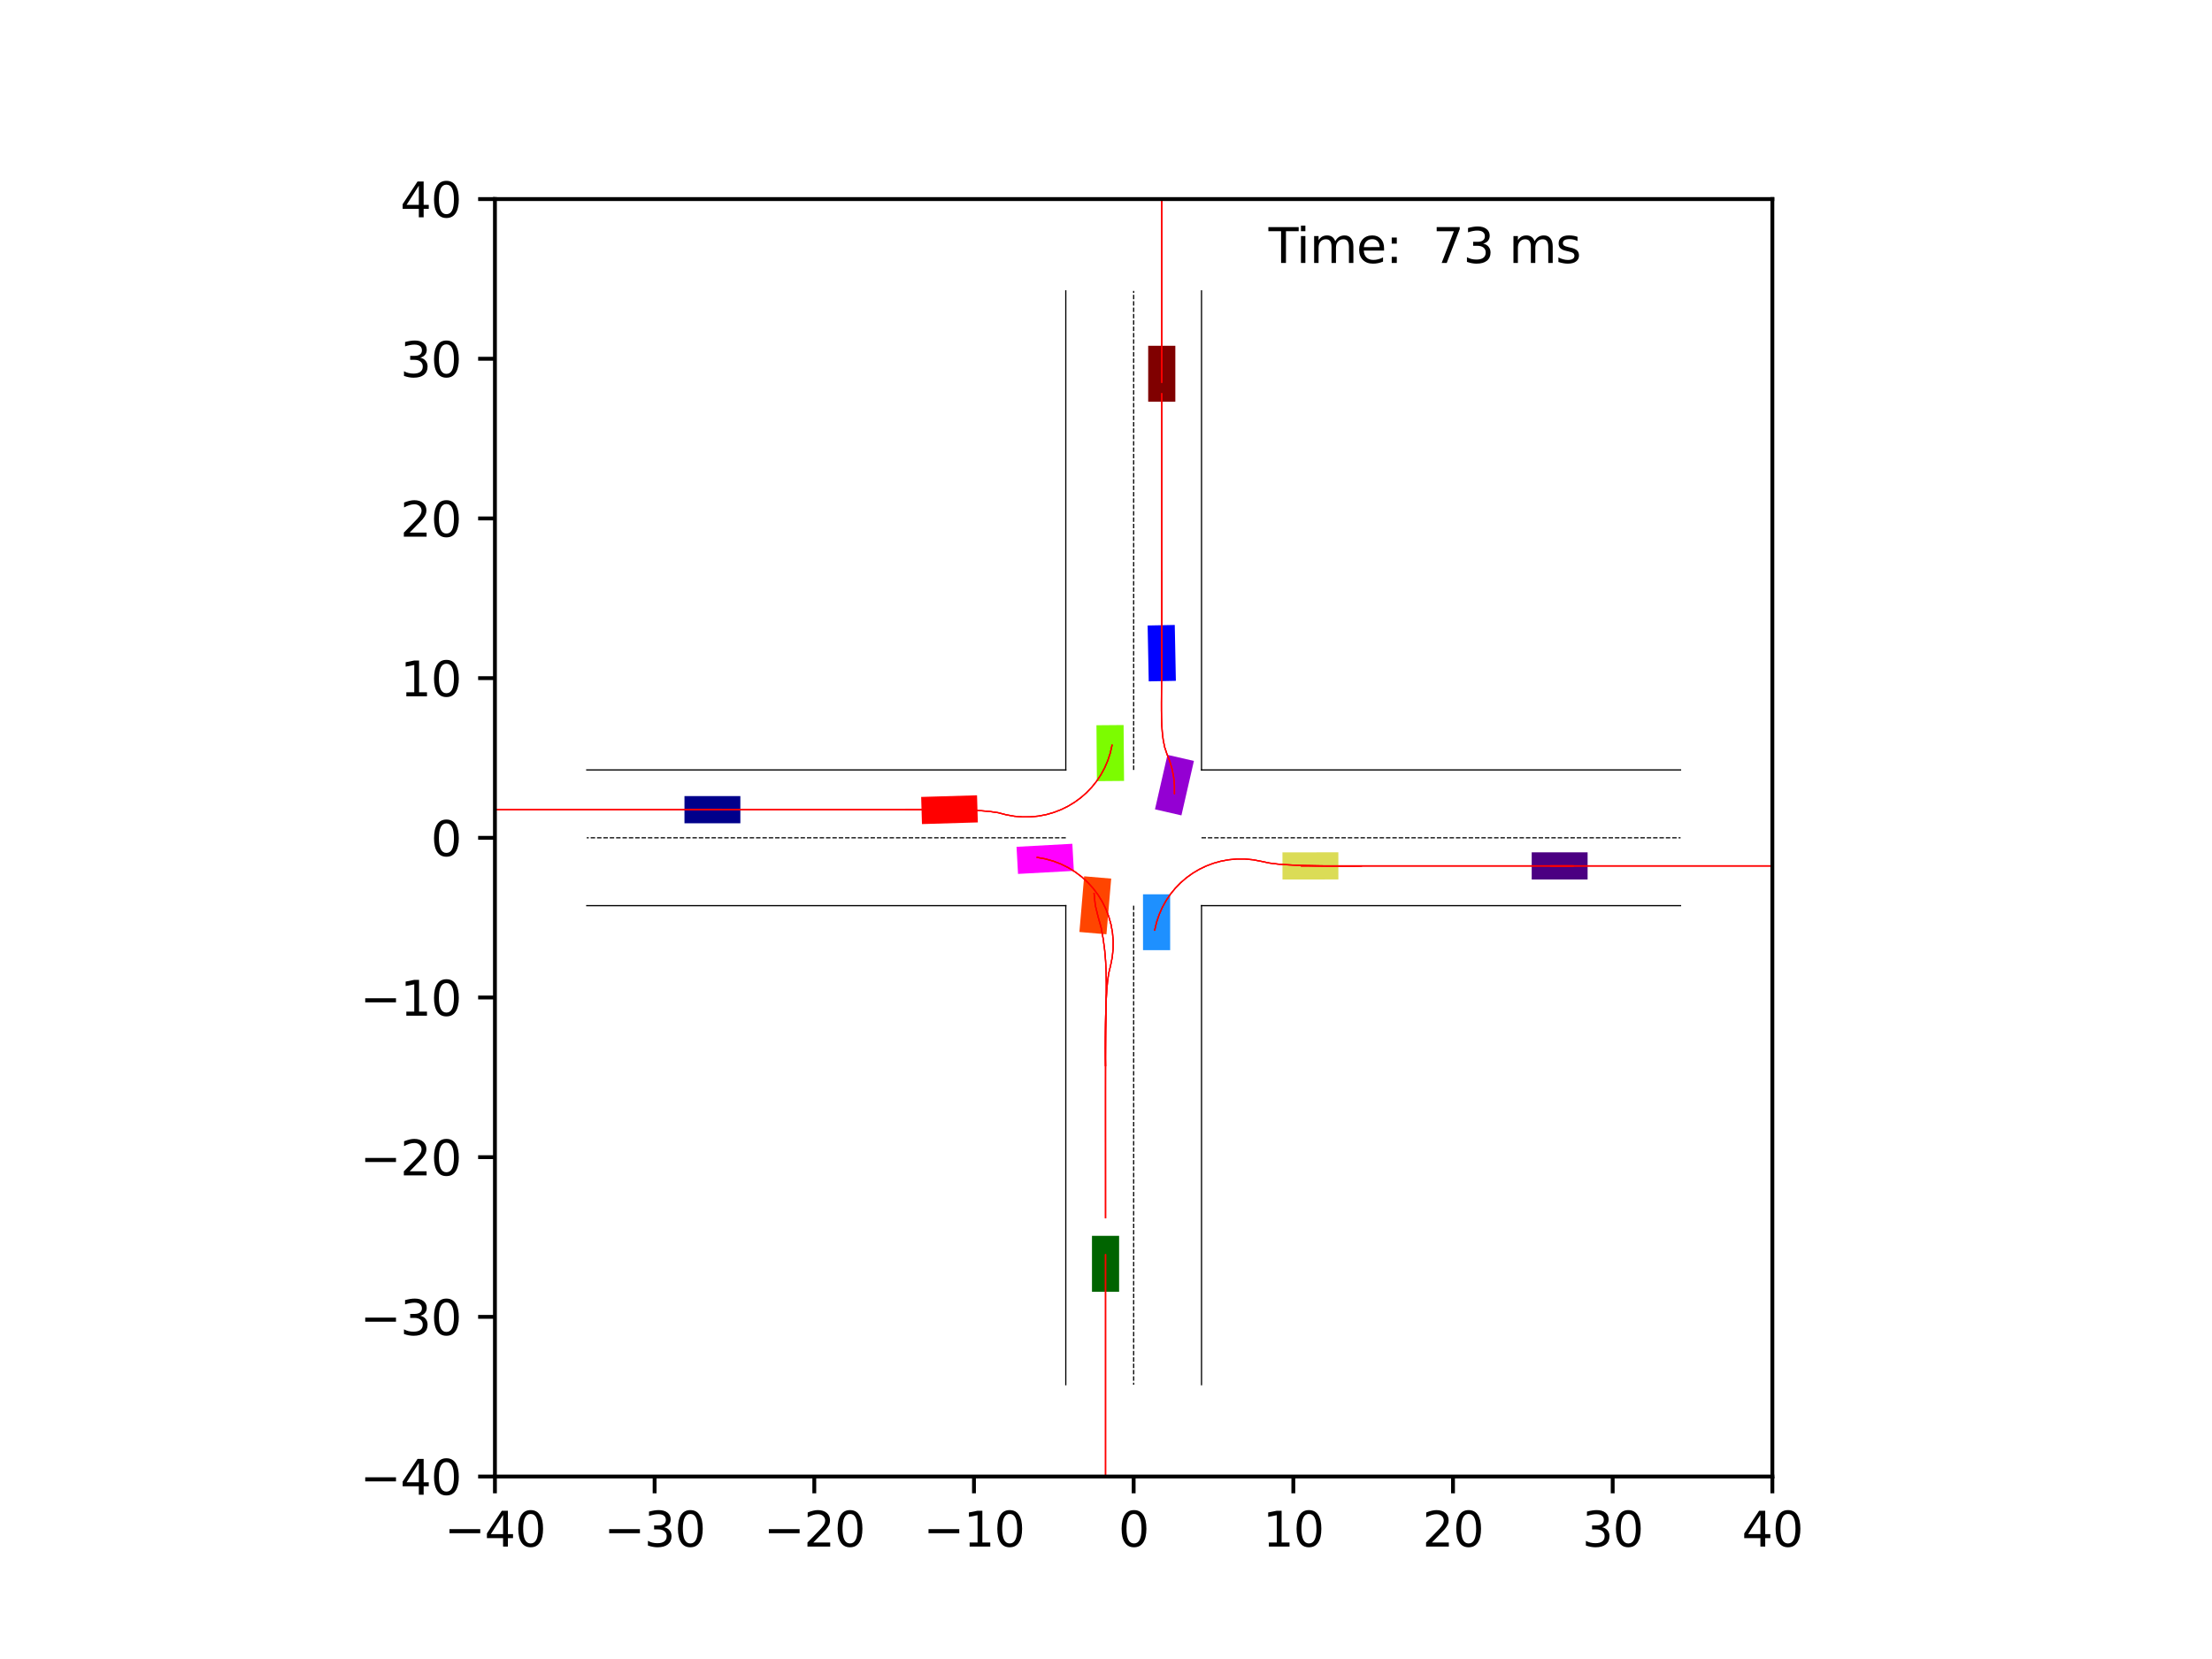 <?xml version="1.0" encoding="utf-8" standalone="no"?>
<!DOCTYPE svg PUBLIC "-//W3C//DTD SVG 1.1//EN"
  "http://www.w3.org/Graphics/SVG/1.1/DTD/svg11.dtd">
<svg xmlns:xlink="http://www.w3.org/1999/xlink" width="460.8pt" height="345.6pt" viewBox="0 0 460.8 345.6" xmlns="http://www.w3.org/2000/svg" version="1.1">
 <defs>
  <style type="text/css">*{stroke-linejoin: round; stroke-linecap: butt}</style>
 </defs>
 <g id="figure_1">
  <g id="patch_1">
   <path d="M 0 345.6 
L 460.8 345.6 
L 460.8 0 
L 0 0 
z
" style="fill: #ffffff"/>
  </g>
  <g id="axes_1">
   <g id="patch_2">
    <path d="M 103.104 307.584 
L 369.216 307.584 
L 369.216 41.472 
L 103.104 41.472 
z
" style="fill: #ffffff"/>
   </g>
   <g id="patch_3">
    <path d="M 154.23 165.844 
L 142.588 165.845 
L 142.588 171.5 
L 154.231 171.499 
z
" clip-path="url(#p571da6b773)" style="fill: #00008b"/>
   </g>
   <g id="patch_4">
    <path d="M 244.843 83.674 
L 244.843 72.032 
L 239.188 72.032 
L 239.188 83.674 
z
" clip-path="url(#p571da6b773)" style="fill: #800000"/>
   </g>
   <g id="patch_5">
    <path d="M 227.477 257.452 
L 227.477 269.094 
L 233.132 269.094 
L 233.131 257.452 
z
" clip-path="url(#p571da6b773)" style="fill: #006400"/>
   </g>
   <g id="patch_6">
    <path d="M 319.083 183.211 
L 330.726 183.211 
L 330.726 177.556 
L 319.083 177.556 
z
" clip-path="url(#p571da6b773)" style="fill: #4b0082"/>
   </g>
   <g id="patch_7">
    <path d="M 244.956 141.83 
L 244.725 130.19 
L 239.071 130.302 
L 239.302 141.943 
z
" clip-path="url(#p571da6b773)" style="fill: #0000ff"/>
   </g>
   <g id="patch_8">
    <path d="M 203.533 165.673 
L 191.895 166.017 
L 192.063 171.67 
L 203.7 171.325 
z
" clip-path="url(#p571da6b773)" style="fill: #ff0000"/>
   </g>
   <g id="patch_9">
    <path d="M 267.165 183.218 
L 278.807 183.205 
L 278.801 177.55 
L 267.158 177.564 
z
" clip-path="url(#p571da6b773)" style="fill: #dbdc56"/>
   </g>
   <g id="patch_10">
    <path d="M 246.113 169.861 
L 248.716 158.513 
L 243.204 157.249 
L 240.601 168.597 
z
" clip-path="url(#p571da6b773)" style="fill: #9400d3"/>
   </g>
   <g id="patch_11">
    <path d="M 243.767 197.934 
L 243.761 186.292 
L 238.106 186.295 
L 238.113 197.937 
z
" clip-path="url(#p571da6b773)" style="fill: #1e90ff"/>
   </g>
   <g id="patch_12">
    <path d="M 225.849 182.549 
L 224.859 194.149 
L 230.494 194.63 
L 231.483 183.029 
z
" clip-path="url(#p571da6b773)" style="fill: #ff4500"/>
   </g>
   <g id="patch_13">
    <path d="M 228.411 151.084 
L 228.505 162.726 
L 234.16 162.68 
L 234.066 151.038 
z
" clip-path="url(#p571da6b773)" style="fill: #7cfc00"/>
   </g>
   <g id="patch_14">
    <path d="M 212.072 182.054 
L 223.698 181.419 
L 223.389 175.773 
L 211.764 176.407 
z
" clip-path="url(#p571da6b773)" style="fill: #ff00ff"/>
   </g>
   <g id="matplotlib.axis_1">
    <g id="xtick_1">
     <g id="line2d_1">
      <defs>
       <path id="ma7d74e9e8c" d="M 0 0 
L 0 3.5 
" style="stroke: #000000; stroke-width: 0.8"/>
      </defs>
      <g>
       <use xlink:href="#ma7d74e9e8c" x="103.104" y="307.584" style="stroke: #000000; stroke-width: 0.8"/>
      </g>
     </g>
     <g id="text_1">
      <!-- −40 -->
      <g transform="translate(92.552 322.182) scale(0.1 -0.1)">
       <defs>
        <path id="DejaVuSans-2212" d="M 678 2272 
L 4684 2272 
L 4684 1741 
L 678 1741 
L 678 2272 
z
" transform="scale(0.016)"/>
        <path id="DejaVuSans-34" d="M 2419 4116 
L 825 1625 
L 2419 1625 
L 2419 4116 
z
M 2253 4666 
L 3047 4666 
L 3047 1625 
L 3713 1625 
L 3713 1100 
L 3047 1100 
L 3047 0 
L 2419 0 
L 2419 1100 
L 313 1100 
L 313 1709 
L 2253 4666 
z
" transform="scale(0.016)"/>
        <path id="DejaVuSans-30" d="M 2034 4250 
Q 1547 4250 1301 3770 
Q 1056 3291 1056 2328 
Q 1056 1369 1301 889 
Q 1547 409 2034 409 
Q 2525 409 2770 889 
Q 3016 1369 3016 2328 
Q 3016 3291 2770 3770 
Q 2525 4250 2034 4250 
z
M 2034 4750 
Q 2819 4750 3233 4129 
Q 3647 3509 3647 2328 
Q 3647 1150 3233 529 
Q 2819 -91 2034 -91 
Q 1250 -91 836 529 
Q 422 1150 422 2328 
Q 422 3509 836 4129 
Q 1250 4750 2034 4750 
z
" transform="scale(0.016)"/>
       </defs>
       <use xlink:href="#DejaVuSans-2212"/>
       <use xlink:href="#DejaVuSans-34" x="83.789"/>
       <use xlink:href="#DejaVuSans-30" x="147.412"/>
      </g>
     </g>
    </g>
    <g id="xtick_2">
     <g id="line2d_2">
      <g>
       <use xlink:href="#ma7d74e9e8c" x="136.368" y="307.584" style="stroke: #000000; stroke-width: 0.8"/>
      </g>
     </g>
     <g id="text_2">
      <!-- −30 -->
      <g transform="translate(125.816 322.182) scale(0.1 -0.1)">
       <defs>
        <path id="DejaVuSans-33" d="M 2597 2516 
Q 3050 2419 3304 2112 
Q 3559 1806 3559 1356 
Q 3559 666 3084 287 
Q 2609 -91 1734 -91 
Q 1441 -91 1130 -33 
Q 819 25 488 141 
L 488 750 
Q 750 597 1062 519 
Q 1375 441 1716 441 
Q 2309 441 2620 675 
Q 2931 909 2931 1356 
Q 2931 1769 2642 2001 
Q 2353 2234 1838 2234 
L 1294 2234 
L 1294 2753 
L 1863 2753 
Q 2328 2753 2575 2939 
Q 2822 3125 2822 3475 
Q 2822 3834 2567 4026 
Q 2313 4219 1838 4219 
Q 1578 4219 1281 4162 
Q 984 4106 628 3988 
L 628 4550 
Q 988 4650 1302 4700 
Q 1616 4750 1894 4750 
Q 2613 4750 3031 4423 
Q 3450 4097 3450 3541 
Q 3450 3153 3228 2886 
Q 3006 2619 2597 2516 
z
" transform="scale(0.016)"/>
       </defs>
       <use xlink:href="#DejaVuSans-2212"/>
       <use xlink:href="#DejaVuSans-33" x="83.789"/>
       <use xlink:href="#DejaVuSans-30" x="147.412"/>
      </g>
     </g>
    </g>
    <g id="xtick_3">
     <g id="line2d_3">
      <g>
       <use xlink:href="#ma7d74e9e8c" x="169.632" y="307.584" style="stroke: #000000; stroke-width: 0.8"/>
      </g>
     </g>
     <g id="text_3">
      <!-- −20 -->
      <g transform="translate(159.08 322.182) scale(0.1 -0.1)">
       <defs>
        <path id="DejaVuSans-32" d="M 1228 531 
L 3431 531 
L 3431 0 
L 469 0 
L 469 531 
Q 828 903 1448 1529 
Q 2069 2156 2228 2338 
Q 2531 2678 2651 2914 
Q 2772 3150 2772 3378 
Q 2772 3750 2511 3984 
Q 2250 4219 1831 4219 
Q 1534 4219 1204 4116 
Q 875 4013 500 3803 
L 500 4441 
Q 881 4594 1212 4672 
Q 1544 4750 1819 4750 
Q 2544 4750 2975 4387 
Q 3406 4025 3406 3419 
Q 3406 3131 3298 2873 
Q 3191 2616 2906 2266 
Q 2828 2175 2409 1742 
Q 1991 1309 1228 531 
z
" transform="scale(0.016)"/>
       </defs>
       <use xlink:href="#DejaVuSans-2212"/>
       <use xlink:href="#DejaVuSans-32" x="83.789"/>
       <use xlink:href="#DejaVuSans-30" x="147.412"/>
      </g>
     </g>
    </g>
    <g id="xtick_4">
     <g id="line2d_4">
      <g>
       <use xlink:href="#ma7d74e9e8c" x="202.896" y="307.584" style="stroke: #000000; stroke-width: 0.8"/>
      </g>
     </g>
     <g id="text_4">
      <!-- −10 -->
      <g transform="translate(192.344 322.182) scale(0.1 -0.1)">
       <defs>
        <path id="DejaVuSans-31" d="M 794 531 
L 1825 531 
L 1825 4091 
L 703 3866 
L 703 4441 
L 1819 4666 
L 2450 4666 
L 2450 531 
L 3481 531 
L 3481 0 
L 794 0 
L 794 531 
z
" transform="scale(0.016)"/>
       </defs>
       <use xlink:href="#DejaVuSans-2212"/>
       <use xlink:href="#DejaVuSans-31" x="83.789"/>
       <use xlink:href="#DejaVuSans-30" x="147.412"/>
      </g>
     </g>
    </g>
    <g id="xtick_5">
     <g id="line2d_5">
      <g>
       <use xlink:href="#ma7d74e9e8c" x="236.16" y="307.584" style="stroke: #000000; stroke-width: 0.8"/>
      </g>
     </g>
     <g id="text_5">
      <!-- 0 -->
      <g transform="translate(232.979 322.182) scale(0.1 -0.1)">
       <use xlink:href="#DejaVuSans-30"/>
      </g>
     </g>
    </g>
    <g id="xtick_6">
     <g id="line2d_6">
      <g>
       <use xlink:href="#ma7d74e9e8c" x="269.424" y="307.584" style="stroke: #000000; stroke-width: 0.8"/>
      </g>
     </g>
     <g id="text_6">
      <!-- 10 -->
      <g transform="translate(263.062 322.182) scale(0.1 -0.1)">
       <use xlink:href="#DejaVuSans-31"/>
       <use xlink:href="#DejaVuSans-30" x="63.623"/>
      </g>
     </g>
    </g>
    <g id="xtick_7">
     <g id="line2d_7">
      <g>
       <use xlink:href="#ma7d74e9e8c" x="302.688" y="307.584" style="stroke: #000000; stroke-width: 0.8"/>
      </g>
     </g>
     <g id="text_7">
      <!-- 20 -->
      <g transform="translate(296.325 322.182) scale(0.1 -0.1)">
       <use xlink:href="#DejaVuSans-32"/>
       <use xlink:href="#DejaVuSans-30" x="63.623"/>
      </g>
     </g>
    </g>
    <g id="xtick_8">
     <g id="line2d_8">
      <g>
       <use xlink:href="#ma7d74e9e8c" x="335.952" y="307.584" style="stroke: #000000; stroke-width: 0.8"/>
      </g>
     </g>
     <g id="text_8">
      <!-- 30 -->
      <g transform="translate(329.589 322.182) scale(0.1 -0.1)">
       <use xlink:href="#DejaVuSans-33"/>
       <use xlink:href="#DejaVuSans-30" x="63.623"/>
      </g>
     </g>
    </g>
    <g id="xtick_9">
     <g id="line2d_9">
      <g>
       <use xlink:href="#ma7d74e9e8c" x="369.216" y="307.584" style="stroke: #000000; stroke-width: 0.8"/>
      </g>
     </g>
     <g id="text_9">
      <!-- 40 -->
      <g transform="translate(362.853 322.182) scale(0.1 -0.1)">
       <use xlink:href="#DejaVuSans-34"/>
       <use xlink:href="#DejaVuSans-30" x="63.623"/>
      </g>
     </g>
    </g>
   </g>
   <g id="matplotlib.axis_2">
    <g id="ytick_1">
     <g id="line2d_10">
      <defs>
       <path id="m8c624bf81d" d="M 0 0 
L -3.5 0 
" style="stroke: #000000; stroke-width: 0.8"/>
      </defs>
      <g>
       <use xlink:href="#m8c624bf81d" x="103.104" y="307.584" style="stroke: #000000; stroke-width: 0.8"/>
      </g>
     </g>
     <g id="text_10">
      <!-- −40 -->
      <g transform="translate(74.999 311.383) scale(0.1 -0.1)">
       <use xlink:href="#DejaVuSans-2212"/>
       <use xlink:href="#DejaVuSans-34" x="83.789"/>
       <use xlink:href="#DejaVuSans-30" x="147.412"/>
      </g>
     </g>
    </g>
    <g id="ytick_2">
     <g id="line2d_11">
      <g>
       <use xlink:href="#m8c624bf81d" x="103.104" y="274.32" style="stroke: #000000; stroke-width: 0.8"/>
      </g>
     </g>
     <g id="text_11">
      <!-- −30 -->
      <g transform="translate(74.999 278.119) scale(0.1 -0.1)">
       <use xlink:href="#DejaVuSans-2212"/>
       <use xlink:href="#DejaVuSans-33" x="83.789"/>
       <use xlink:href="#DejaVuSans-30" x="147.412"/>
      </g>
     </g>
    </g>
    <g id="ytick_3">
     <g id="line2d_12">
      <g>
       <use xlink:href="#m8c624bf81d" x="103.104" y="241.056" style="stroke: #000000; stroke-width: 0.8"/>
      </g>
     </g>
     <g id="text_12">
      <!-- −20 -->
      <g transform="translate(74.999 244.855) scale(0.1 -0.1)">
       <use xlink:href="#DejaVuSans-2212"/>
       <use xlink:href="#DejaVuSans-32" x="83.789"/>
       <use xlink:href="#DejaVuSans-30" x="147.412"/>
      </g>
     </g>
    </g>
    <g id="ytick_4">
     <g id="line2d_13">
      <g>
       <use xlink:href="#m8c624bf81d" x="103.104" y="207.792" style="stroke: #000000; stroke-width: 0.8"/>
      </g>
     </g>
     <g id="text_13">
      <!-- −10 -->
      <g transform="translate(74.999 211.591) scale(0.1 -0.1)">
       <use xlink:href="#DejaVuSans-2212"/>
       <use xlink:href="#DejaVuSans-31" x="83.789"/>
       <use xlink:href="#DejaVuSans-30" x="147.412"/>
      </g>
     </g>
    </g>
    <g id="ytick_5">
     <g id="line2d_14">
      <g>
       <use xlink:href="#m8c624bf81d" x="103.104" y="174.528" style="stroke: #000000; stroke-width: 0.8"/>
      </g>
     </g>
     <g id="text_14">
      <!-- 0 -->
      <g transform="translate(89.742 178.327) scale(0.1 -0.1)">
       <use xlink:href="#DejaVuSans-30"/>
      </g>
     </g>
    </g>
    <g id="ytick_6">
     <g id="line2d_15">
      <g>
       <use xlink:href="#m8c624bf81d" x="103.104" y="141.264" style="stroke: #000000; stroke-width: 0.8"/>
      </g>
     </g>
     <g id="text_15">
      <!-- 10 -->
      <g transform="translate(83.379 145.063) scale(0.1 -0.1)">
       <use xlink:href="#DejaVuSans-31"/>
       <use xlink:href="#DejaVuSans-30" x="63.623"/>
      </g>
     </g>
    </g>
    <g id="ytick_7">
     <g id="line2d_16">
      <g>
       <use xlink:href="#m8c624bf81d" x="103.104" y="108" style="stroke: #000000; stroke-width: 0.8"/>
      </g>
     </g>
     <g id="text_16">
      <!-- 20 -->
      <g transform="translate(83.379 111.799) scale(0.1 -0.1)">
       <use xlink:href="#DejaVuSans-32"/>
       <use xlink:href="#DejaVuSans-30" x="63.623"/>
      </g>
     </g>
    </g>
    <g id="ytick_8">
     <g id="line2d_17">
      <g>
       <use xlink:href="#m8c624bf81d" x="103.104" y="74.736" style="stroke: #000000; stroke-width: 0.8"/>
      </g>
     </g>
     <g id="text_17">
      <!-- 30 -->
      <g transform="translate(83.379 78.535) scale(0.1 -0.1)">
       <use xlink:href="#DejaVuSans-33"/>
       <use xlink:href="#DejaVuSans-30" x="63.623"/>
      </g>
     </g>
    </g>
    <g id="ytick_9">
     <g id="line2d_18">
      <g>
       <use xlink:href="#m8c624bf81d" x="103.104" y="41.472" style="stroke: #000000; stroke-width: 0.8"/>
      </g>
     </g>
     <g id="text_18">
      <!-- 40 -->
      <g transform="translate(83.379 45.271) scale(0.1 -0.1)">
       <use xlink:href="#DejaVuSans-34"/>
       <use xlink:href="#DejaVuSans-30" x="63.623"/>
      </g>
     </g>
    </g>
   </g>
   <g id="line2d_19">
    <path d="M 250.297 288.457 
L 250.297 188.665 
" clip-path="url(#p571da6b773)" style="fill: none; stroke: #000000; stroke-width: 0.25; stroke-linecap: square"/>
   </g>
   <g id="line2d_20">
    <path d="M 250.297 188.665 
L 350.089 188.665 
" clip-path="url(#p571da6b773)" style="fill: none; stroke: #000000; stroke-width: 0.25; stroke-linecap: square"/>
   </g>
   <g id="line2d_21">
    <path d="M 350.089 160.391 
L 250.297 160.391 
" clip-path="url(#p571da6b773)" style="fill: none; stroke: #000000; stroke-width: 0.25; stroke-linecap: square"/>
   </g>
   <g id="line2d_22">
    <path d="M 250.297 160.391 
L 250.297 60.599 
" clip-path="url(#p571da6b773)" style="fill: none; stroke: #000000; stroke-width: 0.25; stroke-linecap: square"/>
   </g>
   <g id="line2d_23">
    <path d="M 222.023 60.599 
L 222.023 160.391 
" clip-path="url(#p571da6b773)" style="fill: none; stroke: #000000; stroke-width: 0.25; stroke-linecap: square"/>
   </g>
   <g id="line2d_24">
    <path d="M 222.023 160.391 
L 122.231 160.391 
" clip-path="url(#p571da6b773)" style="fill: none; stroke: #000000; stroke-width: 0.25; stroke-linecap: square"/>
   </g>
   <g id="line2d_25">
    <path d="M 122.231 188.665 
L 222.023 188.665 
" clip-path="url(#p571da6b773)" style="fill: none; stroke: #000000; stroke-width: 0.25; stroke-linecap: square"/>
   </g>
   <g id="line2d_26">
    <path d="M 222.023 188.665 
L 222.023 288.457 
" clip-path="url(#p571da6b773)" style="fill: none; stroke: #000000; stroke-width: 0.25; stroke-linecap: square"/>
   </g>
   <g id="line2d_27">
    <path d="M 250.297 174.528 
L 350.089 174.528 
" clip-path="url(#p571da6b773)" style="fill: none; stroke-dasharray: 0.925,0.4; stroke-dashoffset: 0; stroke: #000000; stroke-width: 0.25"/>
   </g>
   <g id="line2d_28">
    <path d="M 236.16 160.391 
L 236.16 60.599 
" clip-path="url(#p571da6b773)" style="fill: none; stroke-dasharray: 0.925,0.4; stroke-dashoffset: 0; stroke: #000000; stroke-width: 0.25"/>
   </g>
   <g id="line2d_29">
    <path d="M 222.023 174.528 
L 122.231 174.528 
" clip-path="url(#p571da6b773)" style="fill: none; stroke-dasharray: 0.925,0.4; stroke-dashoffset: 0; stroke: #000000; stroke-width: 0.25"/>
   </g>
   <g id="line2d_30">
    <path d="M 236.16 188.665 
L 236.16 288.457 
" clip-path="url(#p571da6b773)" style="fill: none; stroke-dasharray: 0.925,0.4; stroke-dashoffset: 0; stroke: #000000; stroke-width: 0.25"/>
   </g>
   <g id="line2d_31">
    <path d="M 150.297 168.672 
L 148.409 168.672 
L 146.522 168.672 
L 144.634 168.672 
L 142.747 168.672 
L 140.859 168.672 
L 138.972 168.672 
L 137.084 168.672 
L 135.197 168.672 
L 133.309 168.672 
L 131.422 168.672 
L 129.534 168.672 
L 127.647 168.672 
L 125.759 168.672 
L 123.872 168.672 
L 121.984 168.672 
L 120.097 168.672 
L 118.209 168.672 
L 116.322 168.672 
L 114.434 168.672 
L 112.547 168.672 
L 110.659 168.672 
L 108.772 168.672 
L 106.884 168.672 
L 104.996 168.672 
L 103.109 168.672 
L 101.221 168.672 
L 99.334 168.672 
L 97.446 168.672 
L 95.559 168.672 
L 93.671 168.672 
" clip-path="url(#p571da6b773)" style="fill: none; stroke: #ff0000; stroke-opacity: 0.2; stroke-width: 0.25; stroke-linecap: square"/>
   </g>
   <g id="line2d_32">
    <path d="M 150.297 168.672 
L 148.409 168.672 
L 146.522 168.672 
L 144.634 168.672 
L 142.747 168.672 
L 140.859 168.672 
L 138.972 168.672 
L 137.084 168.672 
L 135.197 168.672 
L 133.309 168.672 
L 131.422 168.672 
L 129.534 168.672 
L 127.647 168.672 
L 125.759 168.672 
L 123.872 168.672 
L 121.984 168.672 
L 120.097 168.672 
L 118.209 168.672 
L 116.322 168.672 
L 114.434 168.672 
L 112.547 168.672 
L 110.659 168.672 
L 108.772 168.672 
L 106.884 168.672 
L 104.996 168.672 
L 103.109 168.672 
L 101.221 168.672 
L 99.334 168.672 
L 97.446 168.672 
L 95.559 168.672 
L 93.671 168.672 
" clip-path="url(#p571da6b773)" style="fill: none; stroke: #ff0000; stroke-opacity: 0.4; stroke-width: 0.25; stroke-linecap: square"/>
   </g>
   <g id="line2d_33">
    <path d="M 150.297 168.672 
L 148.409 168.672 
L 146.522 168.672 
L 144.634 168.672 
L 142.747 168.672 
L 140.859 168.672 
L 138.972 168.672 
L 137.084 168.672 
L 135.197 168.672 
L 133.309 168.672 
L 131.422 168.672 
L 129.534 168.672 
L 127.647 168.672 
L 125.759 168.672 
L 123.872 168.672 
L 121.984 168.672 
L 120.097 168.672 
L 118.209 168.672 
L 116.322 168.672 
L 114.434 168.672 
L 112.547 168.672 
L 110.659 168.672 
L 108.772 168.672 
L 106.884 168.672 
L 104.996 168.672 
L 103.109 168.672 
L 101.221 168.672 
L 99.334 168.672 
L 97.446 168.672 
L 95.559 168.672 
L 93.671 168.672 
" clip-path="url(#p571da6b773)" style="fill: none; stroke: #ff0000; stroke-opacity: 0.6; stroke-width: 0.25; stroke-linecap: square"/>
   </g>
   <g id="line2d_34">
    <path d="M 150.297 168.672 
L 148.409 168.672 
L 146.522 168.672 
L 144.634 168.672 
L 142.747 168.672 
L 140.859 168.672 
L 138.972 168.672 
L 137.084 168.672 
L 135.197 168.672 
L 133.309 168.672 
L 131.422 168.672 
L 129.534 168.672 
L 127.647 168.672 
L 125.759 168.672 
L 123.872 168.672 
L 121.984 168.672 
L 120.097 168.672 
L 118.209 168.672 
L 116.322 168.672 
L 114.434 168.672 
L 112.547 168.672 
L 110.659 168.672 
L 108.772 168.672 
L 106.884 168.672 
L 104.996 168.672 
L 103.109 168.672 
L 101.221 168.672 
L 99.334 168.672 
L 97.446 168.672 
L 95.559 168.672 
L 93.671 168.672 
" clip-path="url(#p571da6b773)" style="fill: none; stroke: #ff0000; stroke-opacity: 0.8; stroke-width: 0.25; stroke-linecap: square"/>
   </g>
   <g id="line2d_35">
    <path d="M 150.297 168.672 
L 148.409 168.672 
L 146.522 168.672 
L 144.634 168.672 
L 142.747 168.672 
L 140.859 168.672 
L 138.972 168.672 
L 137.084 168.672 
L 135.197 168.672 
L 133.309 168.672 
L 131.422 168.672 
L 129.534 168.672 
L 127.647 168.672 
L 125.759 168.672 
L 123.872 168.672 
L 121.984 168.672 
L 120.097 168.672 
L 118.209 168.672 
L 116.322 168.672 
L 114.434 168.672 
L 112.547 168.672 
L 110.659 168.672 
L 108.772 168.672 
L 106.884 168.672 
L 104.996 168.672 
L 103.109 168.672 
L 101.221 168.672 
L 99.334 168.672 
L 97.446 168.672 
L 95.559 168.672 
L 93.671 168.672 
" clip-path="url(#p571da6b773)" style="fill: none; stroke: #ff0000; stroke-width: 0.25; stroke-linecap: square"/>
   </g>
   <g id="line2d_36">
    <path d="M 242.016 79.609 
L 242.016 77.853 
L 242.016 76.097 
L 242.016 74.341 
L 242.016 72.585 
L 242.016 70.829 
L 242.016 69.073 
L 242.016 67.317 
L 242.016 65.561 
L 242.016 63.804 
L 242.016 62.048 
L 242.016 60.292 
L 242.016 58.536 
L 242.016 56.78 
L 242.016 55.024 
L 242.016 53.268 
L 242.016 51.512 
L 242.016 49.755 
L 242.016 47.999 
L 242.016 46.243 
L 242.016 44.487 
L 242.016 42.731 
L 242.016 40.975 
L 242.016 39.219 
L 242.016 37.463 
L 242.016 35.707 
L 242.016 33.95 
L 242.016 32.194 
L 242.016 30.438 
L 242.016 28.682 
L 242.016 26.926 
" clip-path="url(#p571da6b773)" style="fill: none; stroke: #ff0000; stroke-opacity: 0.2; stroke-width: 0.25; stroke-linecap: square"/>
   </g>
   <g id="line2d_37">
    <path d="M 242.016 79.609 
L 242.016 77.853 
L 242.016 76.097 
L 242.016 74.341 
L 242.016 72.585 
L 242.016 70.829 
L 242.016 69.073 
L 242.016 67.317 
L 242.016 65.561 
L 242.016 63.804 
L 242.016 62.048 
L 242.016 60.292 
L 242.016 58.536 
L 242.016 56.78 
L 242.016 55.024 
L 242.016 53.268 
L 242.016 51.512 
L 242.016 49.755 
L 242.016 47.999 
L 242.016 46.243 
L 242.016 44.487 
L 242.016 42.731 
L 242.016 40.975 
L 242.016 39.219 
L 242.016 37.463 
L 242.016 35.707 
L 242.016 33.95 
L 242.016 32.194 
L 242.016 30.438 
L 242.016 28.682 
L 242.016 26.926 
" clip-path="url(#p571da6b773)" style="fill: none; stroke: #ff0000; stroke-opacity: 0.4; stroke-width: 0.25; stroke-linecap: square"/>
   </g>
   <g id="line2d_38">
    <path d="M 242.016 79.609 
L 242.016 77.853 
L 242.016 76.097 
L 242.016 74.341 
L 242.016 72.585 
L 242.016 70.829 
L 242.016 69.073 
L 242.016 67.317 
L 242.016 65.561 
L 242.016 63.804 
L 242.016 62.048 
L 242.016 60.292 
L 242.016 58.536 
L 242.016 56.78 
L 242.016 55.024 
L 242.016 53.268 
L 242.016 51.512 
L 242.016 49.755 
L 242.016 47.999 
L 242.016 46.243 
L 242.016 44.487 
L 242.016 42.731 
L 242.016 40.975 
L 242.016 39.219 
L 242.016 37.463 
L 242.016 35.707 
L 242.016 33.95 
L 242.016 32.194 
L 242.016 30.438 
L 242.016 28.682 
L 242.016 26.926 
" clip-path="url(#p571da6b773)" style="fill: none; stroke: #ff0000; stroke-opacity: 0.6; stroke-width: 0.25; stroke-linecap: square"/>
   </g>
   <g id="line2d_39">
    <path d="M 242.016 79.609 
L 242.016 77.853 
L 242.016 76.097 
L 242.016 74.341 
L 242.016 72.585 
L 242.016 70.829 
L 242.016 69.073 
L 242.016 67.317 
L 242.016 65.561 
L 242.016 63.804 
L 242.016 62.048 
L 242.016 60.292 
L 242.016 58.536 
L 242.016 56.78 
L 242.016 55.024 
L 242.016 53.268 
L 242.016 51.512 
L 242.016 49.755 
L 242.016 47.999 
L 242.016 46.243 
L 242.016 44.487 
L 242.016 42.731 
L 242.016 40.975 
L 242.016 39.219 
L 242.016 37.463 
L 242.016 35.707 
L 242.016 33.95 
L 242.016 32.194 
L 242.016 30.438 
L 242.016 28.682 
L 242.016 26.926 
" clip-path="url(#p571da6b773)" style="fill: none; stroke: #ff0000; stroke-opacity: 0.8; stroke-width: 0.25; stroke-linecap: square"/>
   </g>
   <g id="line2d_40">
    <path d="M 242.016 79.609 
L 242.016 77.853 
L 242.016 76.097 
L 242.016 74.341 
L 242.016 72.585 
L 242.016 70.829 
L 242.016 69.073 
L 242.016 67.317 
L 242.016 65.561 
L 242.016 63.804 
L 242.016 62.048 
L 242.016 60.292 
L 242.016 58.536 
L 242.016 56.78 
L 242.016 55.024 
L 242.016 53.268 
L 242.016 51.512 
L 242.016 49.755 
L 242.016 47.999 
L 242.016 46.243 
L 242.016 44.487 
L 242.016 42.731 
L 242.016 40.975 
L 242.016 39.219 
L 242.016 37.463 
L 242.016 35.707 
L 242.016 33.95 
L 242.016 32.194 
L 242.016 30.438 
L 242.016 28.682 
L 242.016 26.926 
" clip-path="url(#p571da6b773)" style="fill: none; stroke: #ff0000; stroke-width: 0.25; stroke-linecap: square"/>
   </g>
   <g id="line2d_41">
    <path d="M 230.304 261.408 
L 230.304 263.273 
L 230.304 265.138 
L 230.304 267.003 
L 230.304 268.868 
L 230.304 270.733 
L 230.304 272.598 
L 230.304 274.463 
L 230.304 276.328 
L 230.304 278.193 
L 230.304 280.058 
L 230.304 281.923 
L 230.304 283.788 
L 230.304 285.653 
L 230.304 287.519 
L 230.304 289.384 
L 230.304 291.249 
L 230.304 293.114 
L 230.304 294.979 
L 230.304 296.844 
L 230.304 298.71 
L 230.304 300.575 
L 230.304 302.44 
L 230.304 304.305 
L 230.304 306.17 
L 230.304 308.035 
L 230.304 309.901 
L 230.304 311.766 
L 230.304 313.631 
L 230.304 315.496 
L 230.304 317.361 
" clip-path="url(#p571da6b773)" style="fill: none; stroke: #ff0000; stroke-opacity: 0.2; stroke-width: 0.25; stroke-linecap: square"/>
   </g>
   <g id="line2d_42">
    <path d="M 230.304 261.408 
L 230.304 263.273 
L 230.304 265.138 
L 230.304 267.003 
L 230.304 268.868 
L 230.304 270.733 
L 230.304 272.598 
L 230.304 274.463 
L 230.304 276.328 
L 230.304 278.193 
L 230.304 280.058 
L 230.304 281.923 
L 230.304 283.788 
L 230.304 285.653 
L 230.304 287.519 
L 230.304 289.384 
L 230.304 291.249 
L 230.304 293.114 
L 230.304 294.979 
L 230.304 296.844 
L 230.304 298.71 
L 230.304 300.575 
L 230.304 302.44 
L 230.304 304.305 
L 230.304 306.17 
L 230.304 308.035 
L 230.304 309.901 
L 230.304 311.766 
L 230.304 313.631 
L 230.304 315.496 
L 230.304 317.361 
" clip-path="url(#p571da6b773)" style="fill: none; stroke: #ff0000; stroke-opacity: 0.4; stroke-width: 0.25; stroke-linecap: square"/>
   </g>
   <g id="line2d_43">
    <path d="M 230.304 261.408 
L 230.304 263.273 
L 230.304 265.138 
L 230.304 267.003 
L 230.304 268.868 
L 230.304 270.733 
L 230.304 272.598 
L 230.304 274.463 
L 230.304 276.328 
L 230.304 278.193 
L 230.304 280.058 
L 230.304 281.923 
L 230.304 283.788 
L 230.304 285.653 
L 230.304 287.519 
L 230.304 289.384 
L 230.304 291.249 
L 230.304 293.114 
L 230.304 294.979 
L 230.304 296.844 
L 230.304 298.71 
L 230.304 300.575 
L 230.304 302.44 
L 230.304 304.305 
L 230.304 306.17 
L 230.304 308.035 
L 230.304 309.901 
L 230.304 311.766 
L 230.304 313.631 
L 230.304 315.496 
L 230.304 317.361 
" clip-path="url(#p571da6b773)" style="fill: none; stroke: #ff0000; stroke-opacity: 0.6; stroke-width: 0.25; stroke-linecap: square"/>
   </g>
   <g id="line2d_44">
    <path d="M 230.304 261.408 
L 230.304 263.273 
L 230.304 265.138 
L 230.304 267.003 
L 230.304 268.868 
L 230.304 270.733 
L 230.304 272.598 
L 230.304 274.463 
L 230.304 276.328 
L 230.304 278.193 
L 230.304 280.058 
L 230.304 281.923 
L 230.304 283.788 
L 230.304 285.653 
L 230.304 287.519 
L 230.304 289.384 
L 230.304 291.249 
L 230.304 293.114 
L 230.304 294.979 
L 230.304 296.844 
L 230.304 298.71 
L 230.304 300.575 
L 230.304 302.44 
L 230.304 304.305 
L 230.304 306.17 
L 230.304 308.035 
L 230.304 309.901 
L 230.304 311.766 
L 230.304 313.631 
L 230.304 315.496 
L 230.304 317.361 
" clip-path="url(#p571da6b773)" style="fill: none; stroke: #ff0000; stroke-opacity: 0.8; stroke-width: 0.25; stroke-linecap: square"/>
   </g>
   <g id="line2d_45">
    <path d="M 230.304 261.408 
L 230.304 263.273 
L 230.304 265.138 
L 230.304 267.003 
L 230.304 268.868 
L 230.304 270.733 
L 230.304 272.598 
L 230.304 274.463 
L 230.304 276.328 
L 230.304 278.193 
L 230.304 280.058 
L 230.304 281.923 
L 230.304 283.788 
L 230.304 285.653 
L 230.304 287.519 
L 230.304 289.384 
L 230.304 291.249 
L 230.304 293.114 
L 230.304 294.979 
L 230.304 296.844 
L 230.304 298.71 
L 230.304 300.575 
L 230.304 302.44 
L 230.304 304.305 
L 230.304 306.17 
L 230.304 308.035 
L 230.304 309.901 
L 230.304 311.766 
L 230.304 313.631 
L 230.304 315.496 
L 230.304 317.361 
" clip-path="url(#p571da6b773)" style="fill: none; stroke: #ff0000; stroke-width: 0.25; stroke-linecap: square"/>
   </g>
   <g id="line2d_46">
    <path d="M 323.04 180.384 
L 324.905 180.384 
L 326.77 180.384 
L 328.635 180.384 
L 330.5 180.384 
L 332.365 180.384 
L 334.23 180.384 
L 336.095 180.384 
L 337.96 180.384 
L 339.825 180.384 
L 341.69 180.384 
L 343.555 180.384 
L 345.42 180.384 
L 347.285 180.384 
L 349.151 180.384 
L 351.016 180.384 
L 352.881 180.384 
L 354.746 180.384 
L 356.611 180.384 
L 358.476 180.384 
L 360.342 180.384 
L 362.207 180.384 
L 364.072 180.384 
L 365.937 180.384 
L 367.802 180.384 
L 369.667 180.384 
L 371.533 180.384 
L 373.398 180.384 
L 375.263 180.384 
L 377.128 180.384 
L 378.993 180.384 
" clip-path="url(#p571da6b773)" style="fill: none; stroke: #ff0000; stroke-opacity: 0.2; stroke-width: 0.25; stroke-linecap: square"/>
   </g>
   <g id="line2d_47">
    <path d="M 323.04 180.384 
L 324.905 180.384 
L 326.77 180.384 
L 328.635 180.384 
L 330.5 180.384 
L 332.365 180.384 
L 334.23 180.384 
L 336.095 180.384 
L 337.96 180.384 
L 339.825 180.384 
L 341.69 180.384 
L 343.555 180.384 
L 345.42 180.384 
L 347.285 180.384 
L 349.151 180.384 
L 351.016 180.384 
L 352.881 180.384 
L 354.746 180.384 
L 356.611 180.384 
L 358.476 180.384 
L 360.342 180.384 
L 362.207 180.384 
L 364.072 180.384 
L 365.937 180.384 
L 367.802 180.384 
L 369.667 180.384 
L 371.533 180.384 
L 373.398 180.384 
L 375.263 180.384 
L 377.128 180.384 
L 378.993 180.384 
" clip-path="url(#p571da6b773)" style="fill: none; stroke: #ff0000; stroke-opacity: 0.4; stroke-width: 0.25; stroke-linecap: square"/>
   </g>
   <g id="line2d_48">
    <path d="M 323.04 180.384 
L 324.905 180.384 
L 326.77 180.384 
L 328.635 180.384 
L 330.5 180.384 
L 332.365 180.384 
L 334.23 180.384 
L 336.095 180.384 
L 337.96 180.384 
L 339.825 180.384 
L 341.69 180.384 
L 343.555 180.384 
L 345.42 180.384 
L 347.285 180.384 
L 349.151 180.384 
L 351.016 180.384 
L 352.881 180.384 
L 354.746 180.384 
L 356.611 180.384 
L 358.476 180.384 
L 360.342 180.384 
L 362.207 180.384 
L 364.072 180.384 
L 365.937 180.384 
L 367.802 180.384 
L 369.667 180.384 
L 371.533 180.384 
L 373.398 180.384 
L 375.263 180.384 
L 377.128 180.384 
L 378.993 180.384 
" clip-path="url(#p571da6b773)" style="fill: none; stroke: #ff0000; stroke-opacity: 0.6; stroke-width: 0.25; stroke-linecap: square"/>
   </g>
   <g id="line2d_49">
    <path d="M 323.04 180.384 
L 324.905 180.384 
L 326.77 180.384 
L 328.635 180.384 
L 330.5 180.384 
L 332.365 180.384 
L 334.23 180.384 
L 336.095 180.384 
L 337.96 180.384 
L 339.825 180.384 
L 341.69 180.384 
L 343.555 180.384 
L 345.42 180.384 
L 347.285 180.384 
L 349.151 180.384 
L 351.016 180.384 
L 352.881 180.384 
L 354.746 180.384 
L 356.611 180.384 
L 358.476 180.384 
L 360.342 180.384 
L 362.207 180.384 
L 364.072 180.384 
L 365.937 180.384 
L 367.802 180.384 
L 369.667 180.384 
L 371.533 180.384 
L 373.398 180.384 
L 375.263 180.384 
L 377.128 180.384 
L 378.993 180.384 
" clip-path="url(#p571da6b773)" style="fill: none; stroke: #ff0000; stroke-opacity: 0.8; stroke-width: 0.25; stroke-linecap: square"/>
   </g>
   <g id="line2d_50">
    <path d="M 323.04 180.384 
L 324.905 180.384 
L 326.77 180.384 
L 328.635 180.384 
L 330.5 180.384 
L 332.365 180.384 
L 334.23 180.384 
L 336.095 180.384 
L 337.96 180.384 
L 339.825 180.384 
L 341.69 180.384 
L 343.555 180.384 
L 345.42 180.384 
L 347.285 180.384 
L 349.151 180.384 
L 351.016 180.384 
L 352.881 180.384 
L 354.746 180.384 
L 356.611 180.384 
L 358.476 180.384 
L 360.342 180.384 
L 362.207 180.384 
L 364.072 180.384 
L 365.937 180.384 
L 367.802 180.384 
L 369.667 180.384 
L 371.533 180.384 
L 373.398 180.384 
L 375.263 180.384 
L 377.128 180.384 
L 378.993 180.384 
" clip-path="url(#p571da6b773)" style="fill: none; stroke: #ff0000; stroke-width: 0.25; stroke-linecap: square"/>
   </g>
   <g id="line2d_51">
    <path d="M 242.022 137.856 
L 242.014 136.066 
L 242.013 134.259 
L 242.015 132.436 
L 242.016 130.601 
L 242.016 128.754 
L 242.016 126.899 
L 242.016 125.038 
L 242.016 123.171 
L 242.016 121.301 
L 242.016 119.429 
L 242.016 117.556 
L 242.016 115.681 
L 242.016 113.807 
L 242.016 111.934 
L 242.016 110.061 
L 242.016 108.189 
L 242.016 106.318 
L 242.016 104.447 
L 242.016 102.578 
L 242.016 100.71 
L 242.016 98.842 
L 242.016 96.975 
L 242.016 95.109 
L 242.016 93.243 
L 242.016 91.378 
L 242.016 89.512 
L 242.016 87.647 
L 242.016 85.782 
L 242.016 83.917 
L 242.016 82.052 
" clip-path="url(#p571da6b773)" style="fill: none; stroke: #ff0000; stroke-opacity: 0.2; stroke-width: 0.25; stroke-linecap: square"/>
   </g>
   <g id="line2d_52">
    <path d="M 242.022 137.856 
L 242.014 136.066 
L 242.014 134.259 
L 242.015 132.436 
L 242.016 130.601 
L 242.016 128.754 
L 242.016 126.899 
L 242.016 125.038 
L 242.016 123.171 
L 242.016 121.301 
L 242.016 119.429 
L 242.016 117.556 
L 242.016 115.681 
L 242.016 113.807 
L 242.016 111.934 
L 242.016 110.061 
L 242.016 108.189 
L 242.016 106.317 
L 242.016 104.447 
L 242.016 102.578 
L 242.016 100.71 
L 242.016 98.842 
L 242.016 96.975 
L 242.016 95.109 
L 242.016 93.243 
L 242.016 91.377 
L 242.016 89.512 
L 242.016 87.647 
L 242.016 85.782 
L 242.016 83.917 
L 242.016 82.052 
" clip-path="url(#p571da6b773)" style="fill: none; stroke: #ff0000; stroke-opacity: 0.4; stroke-width: 0.25; stroke-linecap: square"/>
   </g>
   <g id="line2d_53">
    <path d="M 242.022 137.856 
L 242.014 136.066 
L 242.014 134.259 
L 242.015 132.436 
L 242.016 130.601 
L 242.016 128.754 
L 242.016 126.899 
L 242.016 125.038 
L 242.016 123.171 
L 242.016 121.301 
L 242.016 119.429 
L 242.016 117.556 
L 242.016 115.682 
L 242.016 113.807 
L 242.016 111.934 
L 242.016 110.061 
L 242.016 108.189 
L 242.016 106.317 
L 242.016 104.447 
L 242.016 102.578 
L 242.016 100.71 
L 242.016 98.842 
L 242.016 96.975 
L 242.016 95.109 
L 242.016 93.243 
L 242.016 91.377 
L 242.016 89.512 
L 242.016 87.647 
L 242.016 85.782 
L 242.016 83.917 
L 242.016 82.052 
" clip-path="url(#p571da6b773)" style="fill: none; stroke: #ff0000; stroke-opacity: 0.6; stroke-width: 0.25; stroke-linecap: square"/>
   </g>
   <g id="line2d_54">
    <path d="M 242.022 137.856 
L 242.014 136.066 
L 242.014 134.259 
L 242.015 132.436 
L 242.016 130.601 
L 242.016 128.754 
L 242.016 126.899 
L 242.016 125.038 
L 242.016 123.171 
L 242.016 121.301 
L 242.016 119.429 
L 242.016 117.556 
L 242.016 115.682 
L 242.016 113.807 
L 242.016 111.934 
L 242.016 110.061 
L 242.016 108.189 
L 242.016 106.317 
L 242.016 104.447 
L 242.016 102.578 
L 242.016 100.71 
L 242.016 98.842 
L 242.016 96.975 
L 242.016 95.109 
L 242.016 93.243 
L 242.016 91.377 
L 242.016 89.512 
L 242.016 87.647 
L 242.016 85.782 
L 242.016 83.917 
L 242.016 82.052 
" clip-path="url(#p571da6b773)" style="fill: none; stroke: #ff0000; stroke-opacity: 0.8; stroke-width: 0.25; stroke-linecap: square"/>
   </g>
   <g id="line2d_55">
    <path d="M 242.022 137.856 
L 242.014 136.066 
L 242.014 134.259 
L 242.015 132.436 
L 242.016 130.601 
L 242.016 128.754 
L 242.016 126.899 
L 242.016 125.038 
L 242.016 123.171 
L 242.016 121.301 
L 242.016 119.429 
L 242.016 117.556 
L 242.016 115.682 
L 242.016 113.807 
L 242.016 111.934 
L 242.016 110.061 
L 242.016 108.189 
L 242.016 106.318 
L 242.016 104.447 
L 242.016 102.578 
L 242.016 100.71 
L 242.016 98.842 
L 242.016 96.975 
L 242.016 95.109 
L 242.016 93.243 
L 242.016 91.377 
L 242.016 89.512 
L 242.016 87.647 
L 242.016 85.782 
L 242.016 83.917 
L 242.016 82.052 
" clip-path="url(#p571da6b773)" style="fill: none; stroke: #ff0000; stroke-width: 0.25; stroke-linecap: square"/>
   </g>
   <g id="line2d_56">
    <path d="M 199.65 168.663 
L 197.798 168.671 
L 195.941 168.672 
L 194.08 168.672 
L 192.217 168.673 
L 190.351 168.673 
L 188.484 168.673 
L 186.616 168.672 
L 184.747 168.672 
L 182.878 168.672 
L 181.009 168.672 
L 179.14 168.672 
L 177.272 168.672 
L 175.403 168.672 
L 173.536 168.672 
L 171.668 168.672 
L 169.801 168.672 
L 167.935 168.672 
L 166.068 168.672 
L 164.202 168.672 
L 162.337 168.672 
L 160.471 168.672 
L 158.606 168.672 
L 156.741 168.672 
L 154.876 168.672 
L 153.01 168.672 
L 151.146 168.672 
L 149.281 168.672 
L 147.416 168.672 
L 145.551 168.672 
L 143.686 168.672 
" clip-path="url(#p571da6b773)" style="fill: none; stroke: #ff0000; stroke-opacity: 0.2; stroke-width: 0.25; stroke-linecap: square"/>
   </g>
   <g id="line2d_57">
    <path d="M 199.65 168.663 
L 197.798 168.671 
L 195.941 168.672 
L 194.08 168.672 
L 192.217 168.673 
L 190.351 168.673 
L 188.484 168.673 
L 186.616 168.672 
L 184.747 168.672 
L 182.878 168.672 
L 181.009 168.672 
L 179.14 168.672 
L 177.272 168.672 
L 175.403 168.672 
L 173.536 168.672 
L 171.668 168.672 
L 169.801 168.672 
L 167.935 168.672 
L 166.068 168.672 
L 164.203 168.672 
L 162.337 168.672 
L 160.471 168.672 
L 158.606 168.672 
L 156.741 168.672 
L 154.876 168.672 
L 153.011 168.672 
L 151.146 168.672 
L 149.281 168.672 
L 147.416 168.672 
L 145.551 168.672 
L 143.686 168.672 
" clip-path="url(#p571da6b773)" style="fill: none; stroke: #ff0000; stroke-opacity: 0.4; stroke-width: 0.25; stroke-linecap: square"/>
   </g>
   <g id="line2d_58">
    <path d="M 199.65 168.663 
L 197.798 168.671 
L 195.941 168.672 
L 194.08 168.672 
L 192.217 168.673 
L 190.351 168.673 
L 188.484 168.673 
L 186.616 168.672 
L 184.747 168.672 
L 182.878 168.672 
L 181.009 168.672 
L 179.14 168.672 
L 177.272 168.672 
L 175.403 168.672 
L 173.536 168.672 
L 171.668 168.672 
L 169.801 168.672 
L 167.935 168.672 
L 166.068 168.672 
L 164.202 168.672 
L 162.337 168.672 
L 160.471 168.672 
L 158.606 168.672 
L 156.741 168.672 
L 154.876 168.672 
L 153.011 168.672 
L 151.146 168.672 
L 149.281 168.672 
L 147.416 168.672 
L 145.551 168.672 
L 143.686 168.672 
" clip-path="url(#p571da6b773)" style="fill: none; stroke: #ff0000; stroke-opacity: 0.6; stroke-width: 0.25; stroke-linecap: square"/>
   </g>
   <g id="line2d_59">
    <path d="M 199.65 168.663 
L 197.798 168.671 
L 195.941 168.672 
L 194.08 168.672 
L 192.217 168.673 
L 190.351 168.673 
L 188.484 168.673 
L 186.616 168.672 
L 184.747 168.672 
L 182.878 168.672 
L 181.009 168.672 
L 179.14 168.672 
L 177.272 168.672 
L 175.403 168.672 
L 173.536 168.672 
L 171.668 168.672 
L 169.801 168.672 
L 167.935 168.672 
L 166.068 168.672 
L 164.203 168.672 
L 162.337 168.672 
L 160.471 168.672 
L 158.606 168.672 
L 156.741 168.672 
L 154.876 168.672 
L 153.011 168.672 
L 151.146 168.672 
L 149.281 168.672 
L 147.416 168.672 
L 145.551 168.672 
L 143.686 168.672 
" clip-path="url(#p571da6b773)" style="fill: none; stroke: #ff0000; stroke-opacity: 0.8; stroke-width: 0.25; stroke-linecap: square"/>
   </g>
   <g id="line2d_60">
    <path d="M 199.65 168.663 
L 197.798 168.671 
L 195.941 168.672 
L 194.08 168.672 
L 192.217 168.673 
L 190.351 168.673 
L 188.484 168.673 
L 186.616 168.672 
L 184.747 168.672 
L 182.878 168.672 
L 181.009 168.672 
L 179.14 168.672 
L 177.272 168.672 
L 175.403 168.672 
L 173.536 168.672 
L 171.668 168.672 
L 169.801 168.672 
L 167.935 168.672 
L 166.068 168.672 
L 164.203 168.672 
L 162.337 168.672 
L 160.471 168.672 
L 158.606 168.672 
L 156.741 168.672 
L 154.876 168.672 
L 153.011 168.672 
L 151.146 168.672 
L 149.281 168.672 
L 147.416 168.672 
L 145.551 168.672 
L 143.686 168.672 
" clip-path="url(#p571da6b773)" style="fill: none; stroke: #ff0000; stroke-width: 0.25; stroke-linecap: square"/>
   </g>
   <g id="line2d_61">
    <path d="M 271.113 180.385 
L 272.983 180.384 
L 274.855 180.384 
L 276.731 180.383 
L 278.61 180.383 
L 280.491 180.384 
L 282.375 180.384 
L 284.26 180.384 
L 286.146 180.384 
L 288.033 180.384 
L 289.921 180.384 
L 291.81 180.384 
L 293.699 180.384 
L 295.588 180.384 
L 297.477 180.384 
L 299.366 180.384 
L 301.254 180.384 
L 303.143 180.384 
L 305.032 180.384 
L 306.92 180.384 
L 308.809 180.384 
L 310.697 180.384 
L 312.585 180.384 
L 314.473 180.384 
L 316.361 180.384 
L 318.248 180.384 
L 320.136 180.384 
L 322.023 180.384 
L 323.911 180.384 
L 325.798 180.384 
L 327.686 180.384 
" clip-path="url(#p571da6b773)" style="fill: none; stroke: #ff0000; stroke-opacity: 0.2; stroke-width: 0.25; stroke-linecap: square"/>
   </g>
   <g id="line2d_62">
    <path d="M 271.113 180.385 
L 272.983 180.384 
L 274.855 180.384 
L 276.731 180.383 
L 278.61 180.383 
L 280.491 180.384 
L 282.375 180.384 
L 284.26 180.384 
L 286.146 180.384 
L 288.033 180.384 
L 289.921 180.384 
L 291.81 180.384 
L 293.698 180.384 
L 295.587 180.384 
L 297.477 180.384 
L 299.366 180.384 
L 301.254 180.384 
L 303.143 180.384 
L 305.032 180.384 
L 306.92 180.384 
L 308.809 180.384 
L 310.697 180.384 
L 312.585 180.384 
L 314.473 180.384 
L 316.361 180.384 
L 318.248 180.384 
L 320.136 180.384 
L 322.023 180.384 
L 323.911 180.384 
L 325.798 180.384 
L 327.686 180.384 
" clip-path="url(#p571da6b773)" style="fill: none; stroke: #ff0000; stroke-opacity: 0.4; stroke-width: 0.25; stroke-linecap: square"/>
   </g>
   <g id="line2d_63">
    <path d="M 271.113 180.385 
L 272.983 180.384 
L 274.855 180.384 
L 276.731 180.383 
L 278.61 180.383 
L 280.491 180.384 
L 282.375 180.384 
L 284.26 180.384 
L 286.146 180.384 
L 288.033 180.384 
L 289.921 180.384 
L 291.81 180.384 
L 293.698 180.384 
L 295.587 180.384 
L 297.477 180.384 
L 299.366 180.384 
L 301.254 180.384 
L 303.143 180.384 
L 305.032 180.384 
L 306.92 180.384 
L 308.809 180.384 
L 310.697 180.384 
L 312.585 180.384 
L 314.473 180.384 
L 316.361 180.384 
L 318.248 180.384 
L 320.136 180.384 
L 322.023 180.384 
L 323.911 180.384 
L 325.798 180.384 
L 327.686 180.384 
" clip-path="url(#p571da6b773)" style="fill: none; stroke: #ff0000; stroke-opacity: 0.6; stroke-width: 0.25; stroke-linecap: square"/>
   </g>
   <g id="line2d_64">
    <path d="M 271.113 180.385 
L 272.983 180.384 
L 274.855 180.384 
L 276.731 180.383 
L 278.61 180.383 
L 280.491 180.384 
L 282.375 180.384 
L 284.26 180.384 
L 286.146 180.384 
L 288.033 180.384 
L 289.921 180.384 
L 291.81 180.384 
L 293.698 180.384 
L 295.587 180.384 
L 297.477 180.384 
L 299.366 180.384 
L 301.254 180.384 
L 303.143 180.384 
L 305.032 180.384 
L 306.92 180.384 
L 308.809 180.384 
L 310.697 180.384 
L 312.585 180.384 
L 314.473 180.384 
L 316.361 180.384 
L 318.248 180.384 
L 320.136 180.384 
L 322.023 180.384 
L 323.911 180.384 
L 325.798 180.384 
L 327.686 180.384 
" clip-path="url(#p571da6b773)" style="fill: none; stroke: #ff0000; stroke-opacity: 0.8; stroke-width: 0.25; stroke-linecap: square"/>
   </g>
   <g id="line2d_65">
    <path d="M 271.113 180.385 
L 272.983 180.384 
L 274.855 180.384 
L 276.731 180.383 
L 278.61 180.383 
L 280.491 180.384 
L 282.375 180.384 
L 284.26 180.384 
L 286.146 180.384 
L 288.033 180.384 
L 289.921 180.384 
L 291.81 180.384 
L 293.698 180.384 
L 295.587 180.384 
L 297.477 180.384 
L 299.366 180.384 
L 301.254 180.384 
L 303.143 180.384 
L 305.032 180.384 
L 306.92 180.384 
L 308.809 180.384 
L 310.697 180.384 
L 312.585 180.384 
L 314.473 180.384 
L 316.361 180.384 
L 318.248 180.384 
L 320.136 180.384 
L 322.023 180.384 
L 323.911 180.384 
L 325.798 180.384 
L 327.686 180.384 
" clip-path="url(#p571da6b773)" style="fill: none; stroke: #ff0000; stroke-width: 0.25; stroke-linecap: square"/>
   </g>
   <g id="line2d_66">
    <path d="M 244.665 165.311 
L 244.657 163.555 
L 244.486 161.849 
L 244.164 160.204 
L 243.702 158.628 
L 243.111 157.128 
L 242.615 155.621 
L 242.317 154.084 
L 242.133 152.545 
L 242.027 151.01 
L 241.971 149.482 
L 241.948 147.959 
L 241.946 146.439 
L 241.954 144.922 
L 241.968 143.407 
L 241.983 141.891 
L 241.996 140.376 
L 242.006 138.859 
L 242.013 137.342 
L 242.016 135.823 
L 242.018 134.303 
L 242.018 132.782 
L 242.016 131.26 
L 242.014 129.738 
L 242.013 128.215 
L 242.011 126.691 
L 242.011 125.167 
L 242.011 123.644 
L 242.012 122.12 
L 242.014 120.597 
L 242.016 119.074 
" clip-path="url(#p571da6b773)" style="fill: none; stroke: #ff0000; stroke-opacity: 0.2; stroke-width: 0.25; stroke-linecap: square"/>
   </g>
   <g id="line2d_67">
    <path d="M 244.665 165.311 
L 244.658 163.555 
L 244.487 161.849 
L 244.164 160.204 
L 243.702 158.628 
L 243.112 157.128 
L 242.615 155.621 
L 242.316 154.085 
L 242.132 152.546 
L 242.026 151.011 
L 241.971 149.483 
L 241.948 147.96 
L 241.946 146.44 
L 241.955 144.923 
L 241.969 143.408 
L 241.984 141.893 
L 241.997 140.377 
L 242.008 138.861 
L 242.015 137.343 
L 242.018 135.824 
L 242.02 134.305 
L 242.02 132.784 
L 242.019 131.262 
L 242.017 129.739 
L 242.015 128.216 
L 242.014 126.692 
L 242.013 125.168 
L 242.013 123.644 
L 242.014 122.12 
L 242.016 120.597 
L 242.019 119.074 
" clip-path="url(#p571da6b773)" style="fill: none; stroke: #ff0000; stroke-opacity: 0.4; stroke-width: 0.25; stroke-linecap: square"/>
   </g>
   <g id="line2d_68">
    <path d="M 244.665 165.311 
L 244.66 163.555 
L 244.49 161.849 
L 244.167 160.204 
L 243.704 158.629 
L 243.112 157.129 
L 242.613 155.623 
L 242.314 154.086 
L 242.13 152.548 
L 242.023 151.013 
L 241.968 149.485 
L 241.946 147.962 
L 241.943 146.443 
L 241.953 144.926 
L 241.967 143.41 
L 241.982 141.895 
L 241.995 140.379 
L 242.005 138.863 
L 242.012 137.345 
L 242.016 135.827 
L 242.017 134.307 
L 242.017 132.786 
L 242.016 131.264 
L 242.014 129.741 
L 242.013 128.217 
L 242.011 126.693 
L 242.011 125.169 
L 242.011 123.645 
L 242.012 122.121 
L 242.013 120.597 
L 242.016 119.074 
" clip-path="url(#p571da6b773)" style="fill: none; stroke: #ff0000; stroke-opacity: 0.6; stroke-width: 0.25; stroke-linecap: square"/>
   </g>
   <g id="line2d_69">
    <path d="M 244.665 165.311 
L 244.661 163.555 
L 244.491 161.849 
L 244.168 160.204 
L 243.704 158.629 
L 243.11 157.13 
L 242.611 155.624 
L 242.31 154.088 
L 242.126 152.549 
L 242.02 151.015 
L 241.965 149.486 
L 241.943 147.963 
L 241.941 146.444 
L 241.951 144.927 
L 241.965 143.412 
L 241.981 141.897 
L 241.994 140.381 
L 242.005 138.865 
L 242.012 137.347 
L 242.016 135.828 
L 242.018 134.308 
L 242.018 132.787 
L 242.017 131.265 
L 242.015 129.742 
L 242.014 128.218 
L 242.013 126.694 
L 242.012 125.169 
L 242.012 123.645 
L 242.014 122.121 
L 242.015 120.597 
L 242.018 119.073 
" clip-path="url(#p571da6b773)" style="fill: none; stroke: #ff0000; stroke-opacity: 0.8; stroke-width: 0.25; stroke-linecap: square"/>
   </g>
   <g id="line2d_70">
    <path d="M 244.665 165.311 
L 244.658 163.555 
L 244.487 161.849 
L 244.164 160.204 
L 243.7 158.629 
L 243.108 157.13 
L 242.607 155.624 
L 242.307 154.088 
L 242.123 152.549 
L 242.017 151.015 
L 241.962 149.487 
L 241.941 147.964 
L 241.94 146.445 
L 241.95 144.928 
L 241.964 143.412 
L 241.98 141.897 
L 241.994 140.382 
L 242.005 138.865 
L 242.012 137.348 
L 242.016 135.829 
L 242.018 134.309 
L 242.018 132.787 
L 242.017 131.265 
L 242.016 129.742 
L 242.015 128.218 
L 242.013 126.693 
L 242.013 125.169 
L 242.013 123.644 
L 242.014 122.12 
L 242.016 120.596 
L 242.019 119.072 
" clip-path="url(#p571da6b773)" style="fill: none; stroke: #ff0000; stroke-width: 0.25; stroke-linecap: square"/>
   </g>
   <g id="line2d_71">
    <path d="M 240.549 193.75 
L 240.935 192.114 
L 241.467 190.537 
L 242.134 189.031 
L 242.926 187.605 
L 243.835 186.267 
L 244.851 185.024 
L 245.967 183.882 
L 247.174 182.846 
L 248.466 181.921 
L 249.837 181.11 
L 251.281 180.417 
L 252.796 179.849 
L 254.372 179.411 
L 256.002 179.113 
L 257.67 178.962 
L 259.363 178.964 
L 261.063 179.123 
L 262.751 179.443 
L 264.442 179.798 
L 266.163 180.011 
L 267.896 180.141 
L 269.635 180.23 
L 271.377 180.295 
L 273.122 180.343 
L 274.868 180.378 
L 276.615 180.402 
L 278.362 180.415 
L 280.111 180.418 
L 281.859 180.409 
L 283.608 180.389 
" clip-path="url(#p571da6b773)" style="fill: none; stroke: #ff0000; stroke-opacity: 0.2; stroke-width: 0.25; stroke-linecap: square"/>
   </g>
   <g id="line2d_72">
    <path d="M 240.549 193.75 
L 240.935 192.114 
L 241.466 190.537 
L 242.132 189.03 
L 242.924 187.604 
L 243.832 186.265 
L 244.848 185.022 
L 245.963 183.88 
L 247.169 182.843 
L 248.46 181.916 
L 249.83 181.104 
L 251.274 180.41 
L 252.788 179.84 
L 254.364 179.402 
L 255.993 179.102 
L 257.662 178.95 
L 259.355 178.952 
L 261.054 179.112 
L 262.743 179.432 
L 264.433 179.789 
L 266.154 180.002 
L 267.887 180.133 
L 269.627 180.222 
L 271.369 180.287 
L 273.114 180.336 
L 274.86 180.371 
L 276.607 180.395 
L 278.355 180.408 
L 280.104 180.411 
L 281.853 180.403 
L 283.602 180.383 
" clip-path="url(#p571da6b773)" style="fill: none; stroke: #ff0000; stroke-opacity: 0.4; stroke-width: 0.25; stroke-linecap: square"/>
   </g>
   <g id="line2d_73">
    <path d="M 240.549 193.75 
L 240.936 192.114 
L 241.466 190.537 
L 242.131 189.03 
L 242.922 187.602 
L 243.829 186.264 
L 244.844 185.02 
L 245.958 183.877 
L 247.164 182.839 
L 248.454 181.911 
L 249.823 181.096 
L 251.266 180.401 
L 252.779 179.83 
L 254.355 179.39 
L 255.984 179.09 
L 257.653 178.939 
L 259.346 178.941 
L 261.046 179.103 
L 262.734 179.426 
L 264.424 179.784 
L 266.145 179.999 
L 267.879 180.131 
L 269.618 180.222 
L 271.361 180.288 
L 273.106 180.338 
L 274.852 180.374 
L 276.6 180.399 
L 278.348 180.413 
L 280.097 180.417 
L 281.847 180.409 
L 283.597 180.39 
" clip-path="url(#p571da6b773)" style="fill: none; stroke: #ff0000; stroke-opacity: 0.6; stroke-width: 0.25; stroke-linecap: square"/>
   </g>
   <g id="line2d_74">
    <path d="M 240.549 193.75 
L 240.937 192.114 
L 241.467 190.537 
L 242.132 189.03 
L 242.923 187.603 
L 243.83 186.264 
L 244.845 185.02 
L 245.959 183.877 
L 247.164 182.839 
L 248.454 181.91 
L 249.823 181.096 
L 251.267 180.401 
L 252.78 179.829 
L 254.356 179.39 
L 255.985 179.09 
L 257.654 178.938 
L 259.347 178.941 
L 261.047 179.102 
L 262.735 179.424 
L 264.426 179.783 
L 266.146 179.998 
L 267.88 180.132 
L 269.62 180.222 
L 271.363 180.289 
L 273.108 180.338 
L 274.855 180.374 
L 276.603 180.399 
L 278.352 180.412 
L 280.101 180.415 
L 281.851 180.408 
L 283.601 180.388 
" clip-path="url(#p571da6b773)" style="fill: none; stroke: #ff0000; stroke-opacity: 0.8; stroke-width: 0.25; stroke-linecap: square"/>
   </g>
   <g id="line2d_75">
    <path d="M 240.549 193.75 
L 240.937 192.114 
L 241.467 190.537 
L 242.133 189.03 
L 242.925 187.604 
L 243.833 186.265 
L 244.848 185.022 
L 245.962 183.879 
L 247.168 182.842 
L 248.459 181.915 
L 249.829 181.102 
L 251.273 180.408 
L 252.786 179.838 
L 254.363 179.399 
L 255.992 179.1 
L 257.661 178.947 
L 259.354 178.949 
L 261.054 179.108 
L 262.743 179.428 
L 264.433 179.787 
L 266.154 180.003 
L 267.888 180.135 
L 269.628 180.226 
L 271.372 180.291 
L 273.117 180.34 
L 274.864 180.375 
L 276.612 180.399 
L 278.361 180.412 
L 280.111 180.414 
L 281.861 180.406 
L 283.612 180.386 
" clip-path="url(#p571da6b773)" style="fill: none; stroke: #ff0000; stroke-width: 0.25; stroke-linecap: square"/>
   </g>
   <g id="line2d_76">
    <path d="M 227.913 186.113 
L 228.17 188.589 
L 228.749 190.965 
L 229.385 193.281 
L 229.807 195.606 
L 230.11 197.915 
L 230.307 200.207 
L 230.414 202.483 
L 230.451 204.742 
L 230.443 206.986 
L 230.413 209.219 
L 230.381 211.445 
L 230.352 213.667 
L 230.33 215.886 
L 230.315 218.104 
L 230.305 220.322 
L 230.299 222.542 
L 230.297 224.762 
L 230.295 226.983 
L 230.295 229.205 
L 230.295 231.428 
L 230.295 233.652 
L 230.296 235.876 
L 230.298 238.101 
L 230.299 240.326 
L 230.3 242.551 
L 230.302 244.776 
L 230.303 247 
L 230.304 249.224 
L 230.305 251.448 
L 230.305 253.671 
" clip-path="url(#p571da6b773)" style="fill: none; stroke: #ff0000; stroke-opacity: 0.2; stroke-width: 0.25; stroke-linecap: square"/>
   </g>
   <g id="line2d_77">
    <path d="M 227.913 186.113 
L 228.17 188.589 
L 228.748 190.965 
L 229.385 193.281 
L 229.808 195.605 
L 230.111 197.914 
L 230.307 200.206 
L 230.414 202.481 
L 230.45 204.74 
L 230.442 206.984 
L 230.411 209.217 
L 230.379 211.443 
L 230.35 213.664 
L 230.328 215.883 
L 230.313 218.101 
L 230.303 220.319 
L 230.298 222.538 
L 230.295 224.758 
L 230.294 226.979 
L 230.293 229.202 
L 230.294 231.425 
L 230.295 233.649 
L 230.296 235.874 
L 230.297 238.099 
L 230.299 240.324 
L 230.3 242.55 
L 230.301 244.775 
L 230.302 247 
L 230.303 249.225 
L 230.304 251.449 
L 230.305 253.672 
" clip-path="url(#p571da6b773)" style="fill: none; stroke: #ff0000; stroke-opacity: 0.4; stroke-width: 0.25; stroke-linecap: square"/>
   </g>
   <g id="line2d_78">
    <path d="M 227.913 186.113 
L 228.169 188.589 
L 228.75 190.964 
L 229.389 193.279 
L 229.814 195.603 
L 230.117 197.912 
L 230.314 200.204 
L 230.421 202.479 
L 230.457 204.737 
L 230.449 206.981 
L 230.418 209.213 
L 230.386 211.439 
L 230.357 213.66 
L 230.334 215.878 
L 230.319 218.096 
L 230.309 220.315 
L 230.304 222.534 
L 230.301 224.754 
L 230.299 226.975 
L 230.299 229.197 
L 230.299 231.421 
L 230.3 233.645 
L 230.301 235.87 
L 230.302 238.096 
L 230.303 240.322 
L 230.304 242.548 
L 230.305 244.774 
L 230.305 246.999 
L 230.306 249.225 
L 230.306 251.449 
L 230.307 253.673 
" clip-path="url(#p571da6b773)" style="fill: none; stroke: #ff0000; stroke-opacity: 0.6; stroke-width: 0.25; stroke-linecap: square"/>
   </g>
   <g id="line2d_79">
    <path d="M 227.913 186.113 
L 228.17 188.589 
L 228.753 190.964 
L 229.394 193.278 
L 229.82 195.601 
L 230.124 197.91 
L 230.321 200.201 
L 230.427 202.476 
L 230.463 204.734 
L 230.454 206.977 
L 230.423 209.21 
L 230.39 211.435 
L 230.36 213.656 
L 230.338 215.874 
L 230.322 218.092 
L 230.312 220.31 
L 230.306 222.529 
L 230.303 224.75 
L 230.301 226.971 
L 230.3 229.194 
L 230.3 231.417 
L 230.3 233.642 
L 230.301 235.868 
L 230.302 238.094 
L 230.302 240.32 
L 230.303 242.547 
L 230.303 244.773 
L 230.304 246.999 
L 230.304 249.225 
L 230.304 251.45 
L 230.304 253.675 
" clip-path="url(#p571da6b773)" style="fill: none; stroke: #ff0000; stroke-opacity: 0.8; stroke-width: 0.25; stroke-linecap: square"/>
   </g>
   <g id="line2d_80">
    <path d="M 227.913 186.113 
L 228.171 188.589 
L 228.754 190.964 
L 229.396 193.278 
L 229.822 195.601 
L 230.126 197.909 
L 230.322 200.2 
L 230.428 202.475 
L 230.463 204.732 
L 230.453 206.976 
L 230.422 209.208 
L 230.388 211.433 
L 230.358 213.653 
L 230.335 215.872 
L 230.319 218.089 
L 230.309 220.308 
L 230.303 222.527 
L 230.3 224.747 
L 230.298 226.968 
L 230.297 229.191 
L 230.297 231.415 
L 230.297 233.64 
L 230.298 235.866 
L 230.299 238.092 
L 230.3 240.319 
L 230.301 242.546 
L 230.302 244.773 
L 230.302 247 
L 230.302 249.226 
L 230.303 251.452 
L 230.303 253.677 
" clip-path="url(#p571da6b773)" style="fill: none; stroke: #ff0000; stroke-width: 0.25; stroke-linecap: square"/>
   </g>
   <g id="line2d_81">
    <path d="M 231.66 155.24 
L 231.285 156.882 
L 230.764 158.465 
L 230.108 159.978 
L 229.327 161.41 
L 228.43 162.755 
L 227.425 164.005 
L 226.322 165.155 
L 225.127 166.201 
L 223.846 167.137 
L 222.485 167.96 
L 221.05 168.665 
L 219.543 169.247 
L 217.972 169.698 
L 216.346 170.01 
L 214.678 170.176 
L 212.984 170.187 
L 211.281 170.04 
L 209.588 169.732 
L 207.913 169.299 
L 206.193 169.053 
L 204.457 168.902 
L 202.715 168.802 
L 200.969 168.732 
L 199.22 168.682 
L 197.47 168.647 
L 195.719 168.625 
L 193.967 168.617 
L 192.215 168.622 
L 190.462 168.64 
L 188.709 168.672 
" clip-path="url(#p571da6b773)" style="fill: none; stroke: #ff0000; stroke-opacity: 0.2; stroke-width: 0.25; stroke-linecap: square"/>
   </g>
   <g id="line2d_82">
    <path d="M 231.66 155.24 
L 231.285 156.882 
L 230.764 158.465 
L 230.108 159.978 
L 229.327 161.41 
L 228.429 162.755 
L 227.425 164.005 
L 226.321 165.155 
L 225.126 166.2 
L 223.845 167.136 
L 222.485 167.959 
L 221.049 168.664 
L 219.542 169.246 
L 217.971 169.697 
L 216.345 170.009 
L 214.677 170.174 
L 212.984 170.186 
L 211.281 170.038 
L 209.587 169.731 
L 207.912 169.297 
L 206.192 169.05 
L 204.457 168.899 
L 202.714 168.8 
L 200.968 168.73 
L 199.219 168.68 
L 197.469 168.645 
L 195.718 168.624 
L 193.966 168.616 
L 192.213 168.621 
L 190.46 168.64 
L 188.707 168.673 
" clip-path="url(#p571da6b773)" style="fill: none; stroke: #ff0000; stroke-opacity: 0.4; stroke-width: 0.25; stroke-linecap: square"/>
   </g>
   <g id="line2d_83">
    <path d="M 231.66 155.24 
L 231.285 156.882 
L 230.766 158.466 
L 230.111 159.978 
L 229.33 161.411 
L 228.432 162.755 
L 227.426 164.004 
L 226.321 165.153 
L 225.124 166.196 
L 223.843 167.131 
L 222.481 167.953 
L 221.045 168.657 
L 219.539 169.239 
L 217.968 169.69 
L 216.342 170.003 
L 214.674 170.169 
L 212.98 170.182 
L 211.278 170.035 
L 209.584 169.728 
L 207.909 169.293 
L 206.189 169.047 
L 204.453 168.896 
L 202.711 168.797 
L 200.964 168.728 
L 199.215 168.679 
L 197.465 168.645 
L 195.714 168.624 
L 193.961 168.617 
L 192.209 168.623 
L 190.456 168.642 
L 188.702 168.675 
" clip-path="url(#p571da6b773)" style="fill: none; stroke: #ff0000; stroke-opacity: 0.6; stroke-width: 0.25; stroke-linecap: square"/>
   </g>
   <g id="line2d_84">
    <path d="M 231.66 155.24 
L 231.285 156.882 
L 230.766 158.466 
L 230.112 159.979 
L 229.331 161.411 
L 228.433 162.755 
L 227.426 164.004 
L 226.321 165.152 
L 225.124 166.195 
L 223.842 167.129 
L 222.481 167.951 
L 221.045 168.655 
L 219.538 169.236 
L 217.967 169.688 
L 216.341 170.001 
L 214.674 170.168 
L 212.98 170.18 
L 211.277 170.034 
L 209.584 169.727 
L 207.909 169.292 
L 206.189 169.045 
L 204.453 168.894 
L 202.711 168.795 
L 200.964 168.727 
L 199.215 168.677 
L 197.465 168.644 
L 195.713 168.624 
L 193.961 168.617 
L 192.208 168.623 
L 190.455 168.642 
L 188.701 168.676 
" clip-path="url(#p571da6b773)" style="fill: none; stroke: #ff0000; stroke-opacity: 0.8; stroke-width: 0.25; stroke-linecap: square"/>
   </g>
   <g id="line2d_85">
    <path d="M 231.66 155.24 
L 231.285 156.882 
L 230.766 158.466 
L 230.111 159.978 
L 229.329 161.411 
L 228.432 162.755 
L 227.427 164.004 
L 226.323 165.154 
L 225.127 166.198 
L 223.846 167.133 
L 222.485 167.956 
L 221.049 168.66 
L 219.543 169.242 
L 217.972 169.693 
L 216.346 170.006 
L 214.679 170.172 
L 212.985 170.184 
L 211.282 170.037 
L 209.588 169.729 
L 207.914 169.293 
L 206.194 169.046 
L 204.458 168.895 
L 202.715 168.796 
L 200.969 168.726 
L 199.22 168.677 
L 197.469 168.644 
L 195.717 168.623 
L 193.965 168.616 
L 192.212 168.622 
L 190.458 168.642 
L 188.705 168.675 
" clip-path="url(#p571da6b773)" style="fill: none; stroke: #ff0000; stroke-width: 0.25; stroke-linecap: square"/>
   </g>
   <g id="line2d_86">
    <path d="M 216.064 178.614 
L 217.731 178.912 
L 219.379 179.369 
L 220.988 179.982 
L 222.539 180.749 
L 224.008 181.659 
L 225.379 182.7 
L 226.637 183.858 
L 227.772 185.12 
L 228.778 186.473 
L 229.65 187.906 
L 230.385 189.411 
L 230.981 190.979 
L 231.433 192.604 
L 231.735 194.273 
L 231.883 195.974 
L 231.871 197.691 
L 231.696 199.408 
L 231.359 201.107 
L 230.956 202.797 
L 230.72 204.522 
L 230.57 206.259 
L 230.466 208.002 
L 230.391 209.748 
L 230.336 211.496 
L 230.297 213.246 
L 230.272 214.996 
L 230.26 216.747 
L 230.261 218.499 
L 230.275 220.251 
L 230.304 222.003 
" clip-path="url(#p571da6b773)" style="fill: none; stroke: #ff0000; stroke-opacity: 0.2; stroke-width: 0.25; stroke-linecap: square"/>
   </g>
   <g id="line2d_87">
    <path d="M 216.064 178.614 
L 217.731 178.912 
L 219.379 179.369 
L 220.988 179.982 
L 222.539 180.749 
L 224.009 181.658 
L 225.38 182.699 
L 226.638 183.857 
L 227.773 185.119 
L 228.779 186.471 
L 229.651 187.904 
L 230.387 189.408 
L 230.983 190.977 
L 231.436 192.601 
L 231.738 194.27 
L 231.885 195.971 
L 231.873 197.688 
L 231.699 199.405 
L 231.362 201.104 
L 230.957 202.794 
L 230.721 204.519 
L 230.571 206.257 
L 230.467 208 
L 230.391 209.746 
L 230.336 211.494 
L 230.297 213.243 
L 230.272 214.993 
L 230.26 216.745 
L 230.261 218.496 
L 230.275 220.248 
L 230.304 222.001 
" clip-path="url(#p571da6b773)" style="fill: none; stroke: #ff0000; stroke-opacity: 0.4; stroke-width: 0.25; stroke-linecap: square"/>
   </g>
   <g id="line2d_88">
    <path d="M 216.064 178.614 
L 217.731 178.913 
L 219.378 179.371 
L 220.987 179.986 
L 222.538 180.752 
L 224.008 181.661 
L 225.38 182.701 
L 226.639 183.858 
L 227.776 185.118 
L 228.784 186.469 
L 229.659 187.901 
L 230.396 189.404 
L 230.994 190.972 
L 231.447 192.596 
L 231.75 194.265 
L 231.896 195.966 
L 231.882 197.683 
L 231.706 199.399 
L 231.367 201.098 
L 230.961 202.788 
L 230.723 204.513 
L 230.571 206.25 
L 230.466 207.993 
L 230.389 209.739 
L 230.334 211.488 
L 230.294 213.237 
L 230.268 214.988 
L 230.256 216.739 
L 230.256 218.491 
L 230.27 220.243 
L 230.297 221.995 
" clip-path="url(#p571da6b773)" style="fill: none; stroke: #ff0000; stroke-opacity: 0.6; stroke-width: 0.25; stroke-linecap: square"/>
   </g>
   <g id="line2d_89">
    <path d="M 216.064 178.614 
L 217.731 178.914 
L 219.378 179.373 
L 220.987 179.987 
L 222.537 180.754 
L 224.007 181.663 
L 225.379 182.703 
L 226.639 183.859 
L 227.776 185.119 
L 228.785 186.469 
L 229.66 187.9 
L 230.399 189.403 
L 230.997 190.971 
L 231.45 192.595 
L 231.753 194.264 
L 231.898 195.965 
L 231.884 197.682 
L 231.707 199.399 
L 231.367 201.097 
L 230.96 202.787 
L 230.721 204.512 
L 230.569 206.249 
L 230.464 207.992 
L 230.387 209.739 
L 230.332 211.487 
L 230.292 213.237 
L 230.266 214.987 
L 230.254 216.739 
L 230.255 218.491 
L 230.269 220.243 
L 230.297 221.996 
" clip-path="url(#p571da6b773)" style="fill: none; stroke: #ff0000; stroke-opacity: 0.8; stroke-width: 0.25; stroke-linecap: square"/>
   </g>
   <g id="line2d_90">
    <path d="M 216.064 178.614 
L 217.731 178.913 
L 219.378 179.37 
L 220.988 179.984 
L 222.538 180.75 
L 224.008 181.66 
L 225.379 182.7 
L 226.638 183.858 
L 227.774 185.118 
L 228.781 186.47 
L 229.654 187.902 
L 230.391 189.406 
L 230.988 190.974 
L 231.44 192.599 
L 231.743 194.268 
L 231.889 195.969 
L 231.876 197.686 
L 231.701 199.402 
L 231.362 201.101 
L 230.955 202.79 
L 230.716 204.516 
L 230.564 206.253 
L 230.459 207.997 
L 230.384 209.743 
L 230.329 211.491 
L 230.29 213.241 
L 230.266 214.992 
L 230.254 216.743 
L 230.256 218.496 
L 230.271 220.248 
L 230.3 222.001 
" clip-path="url(#p571da6b773)" style="fill: none; stroke: #ff0000; stroke-width: 0.25; stroke-linecap: square"/>
   </g>
   <g id="patch_15">
    <path d="M 103.104 307.584 
L 103.104 41.472 
" style="fill: none; stroke: #000000; stroke-width: 0.8; stroke-linejoin: miter; stroke-linecap: square"/>
   </g>
   <g id="patch_16">
    <path d="M 369.216 307.584 
L 369.216 41.472 
" style="fill: none; stroke: #000000; stroke-width: 0.8; stroke-linejoin: miter; stroke-linecap: square"/>
   </g>
   <g id="patch_17">
    <path d="M 103.104 307.584 
L 369.216 307.584 
" style="fill: none; stroke: #000000; stroke-width: 0.8; stroke-linejoin: miter; stroke-linecap: square"/>
   </g>
   <g id="patch_18">
    <path d="M 103.104 41.472 
L 369.216 41.472 
" style="fill: none; stroke: #000000; stroke-width: 0.8; stroke-linejoin: miter; stroke-linecap: square"/>
   </g>
   <g id="text_19">
    <!-- Time:  73 ms -->
    <g transform="translate(264.254 54.778) scale(0.1 -0.1)">
     <defs>
      <path id="DejaVuSans-54" d="M -19 4666 
L 3928 4666 
L 3928 4134 
L 2272 4134 
L 2272 0 
L 1638 0 
L 1638 4134 
L -19 4134 
L -19 4666 
z
" transform="scale(0.016)"/>
      <path id="DejaVuSans-69" d="M 603 3500 
L 1178 3500 
L 1178 0 
L 603 0 
L 603 3500 
z
M 603 4863 
L 1178 4863 
L 1178 4134 
L 603 4134 
L 603 4863 
z
" transform="scale(0.016)"/>
      <path id="DejaVuSans-6d" d="M 3328 2828 
Q 3544 3216 3844 3400 
Q 4144 3584 4550 3584 
Q 5097 3584 5394 3201 
Q 5691 2819 5691 2113 
L 5691 0 
L 5113 0 
L 5113 2094 
Q 5113 2597 4934 2840 
Q 4756 3084 4391 3084 
Q 3944 3084 3684 2787 
Q 3425 2491 3425 1978 
L 3425 0 
L 2847 0 
L 2847 2094 
Q 2847 2600 2669 2842 
Q 2491 3084 2119 3084 
Q 1678 3084 1418 2786 
Q 1159 2488 1159 1978 
L 1159 0 
L 581 0 
L 581 3500 
L 1159 3500 
L 1159 2956 
Q 1356 3278 1631 3431 
Q 1906 3584 2284 3584 
Q 2666 3584 2933 3390 
Q 3200 3197 3328 2828 
z
" transform="scale(0.016)"/>
      <path id="DejaVuSans-65" d="M 3597 1894 
L 3597 1613 
L 953 1613 
Q 991 1019 1311 708 
Q 1631 397 2203 397 
Q 2534 397 2845 478 
Q 3156 559 3463 722 
L 3463 178 
Q 3153 47 2828 -22 
Q 2503 -91 2169 -91 
Q 1331 -91 842 396 
Q 353 884 353 1716 
Q 353 2575 817 3079 
Q 1281 3584 2069 3584 
Q 2775 3584 3186 3129 
Q 3597 2675 3597 1894 
z
M 3022 2063 
Q 3016 2534 2758 2815 
Q 2500 3097 2075 3097 
Q 1594 3097 1305 2825 
Q 1016 2553 972 2059 
L 3022 2063 
z
" transform="scale(0.016)"/>
      <path id="DejaVuSans-3a" d="M 750 794 
L 1409 794 
L 1409 0 
L 750 0 
L 750 794 
z
M 750 3309 
L 1409 3309 
L 1409 2516 
L 750 2516 
L 750 3309 
z
" transform="scale(0.016)"/>
      <path id="DejaVuSans-20" transform="scale(0.016)"/>
      <path id="DejaVuSans-37" d="M 525 4666 
L 3525 4666 
L 3525 4397 
L 1831 0 
L 1172 0 
L 2766 4134 
L 525 4134 
L 525 4666 
z
" transform="scale(0.016)"/>
      <path id="DejaVuSans-73" d="M 2834 3397 
L 2834 2853 
Q 2591 2978 2328 3040 
Q 2066 3103 1784 3103 
Q 1356 3103 1142 2972 
Q 928 2841 928 2578 
Q 928 2378 1081 2264 
Q 1234 2150 1697 2047 
L 1894 2003 
Q 2506 1872 2764 1633 
Q 3022 1394 3022 966 
Q 3022 478 2636 193 
Q 2250 -91 1575 -91 
Q 1294 -91 989 -36 
Q 684 19 347 128 
L 347 722 
Q 666 556 975 473 
Q 1284 391 1588 391 
Q 1994 391 2212 530 
Q 2431 669 2431 922 
Q 2431 1156 2273 1281 
Q 2116 1406 1581 1522 
L 1381 1569 
Q 847 1681 609 1914 
Q 372 2147 372 2553 
Q 372 3047 722 3315 
Q 1072 3584 1716 3584 
Q 2034 3584 2315 3537 
Q 2597 3491 2834 3397 
z
" transform="scale(0.016)"/>
     </defs>
     <use xlink:href="#DejaVuSans-54"/>
     <use xlink:href="#DejaVuSans-69" x="57.959"/>
     <use xlink:href="#DejaVuSans-6d" x="85.742"/>
     <use xlink:href="#DejaVuSans-65" x="183.154"/>
     <use xlink:href="#DejaVuSans-3a" x="244.678"/>
     <use xlink:href="#DejaVuSans-20" x="278.369"/>
     <use xlink:href="#DejaVuSans-20" x="310.156"/>
     <use xlink:href="#DejaVuSans-37" x="341.943"/>
     <use xlink:href="#DejaVuSans-33" x="405.566"/>
     <use xlink:href="#DejaVuSans-20" x="469.189"/>
     <use xlink:href="#DejaVuSans-6d" x="500.977"/>
     <use xlink:href="#DejaVuSans-73" x="598.389"/>
    </g>
   </g>
  </g>
 </g>
 <defs>
  <clipPath id="p571da6b773">
   <rect x="103.104" y="41.472" width="266.112" height="266.112"/>
  </clipPath>
 </defs>
</svg>
